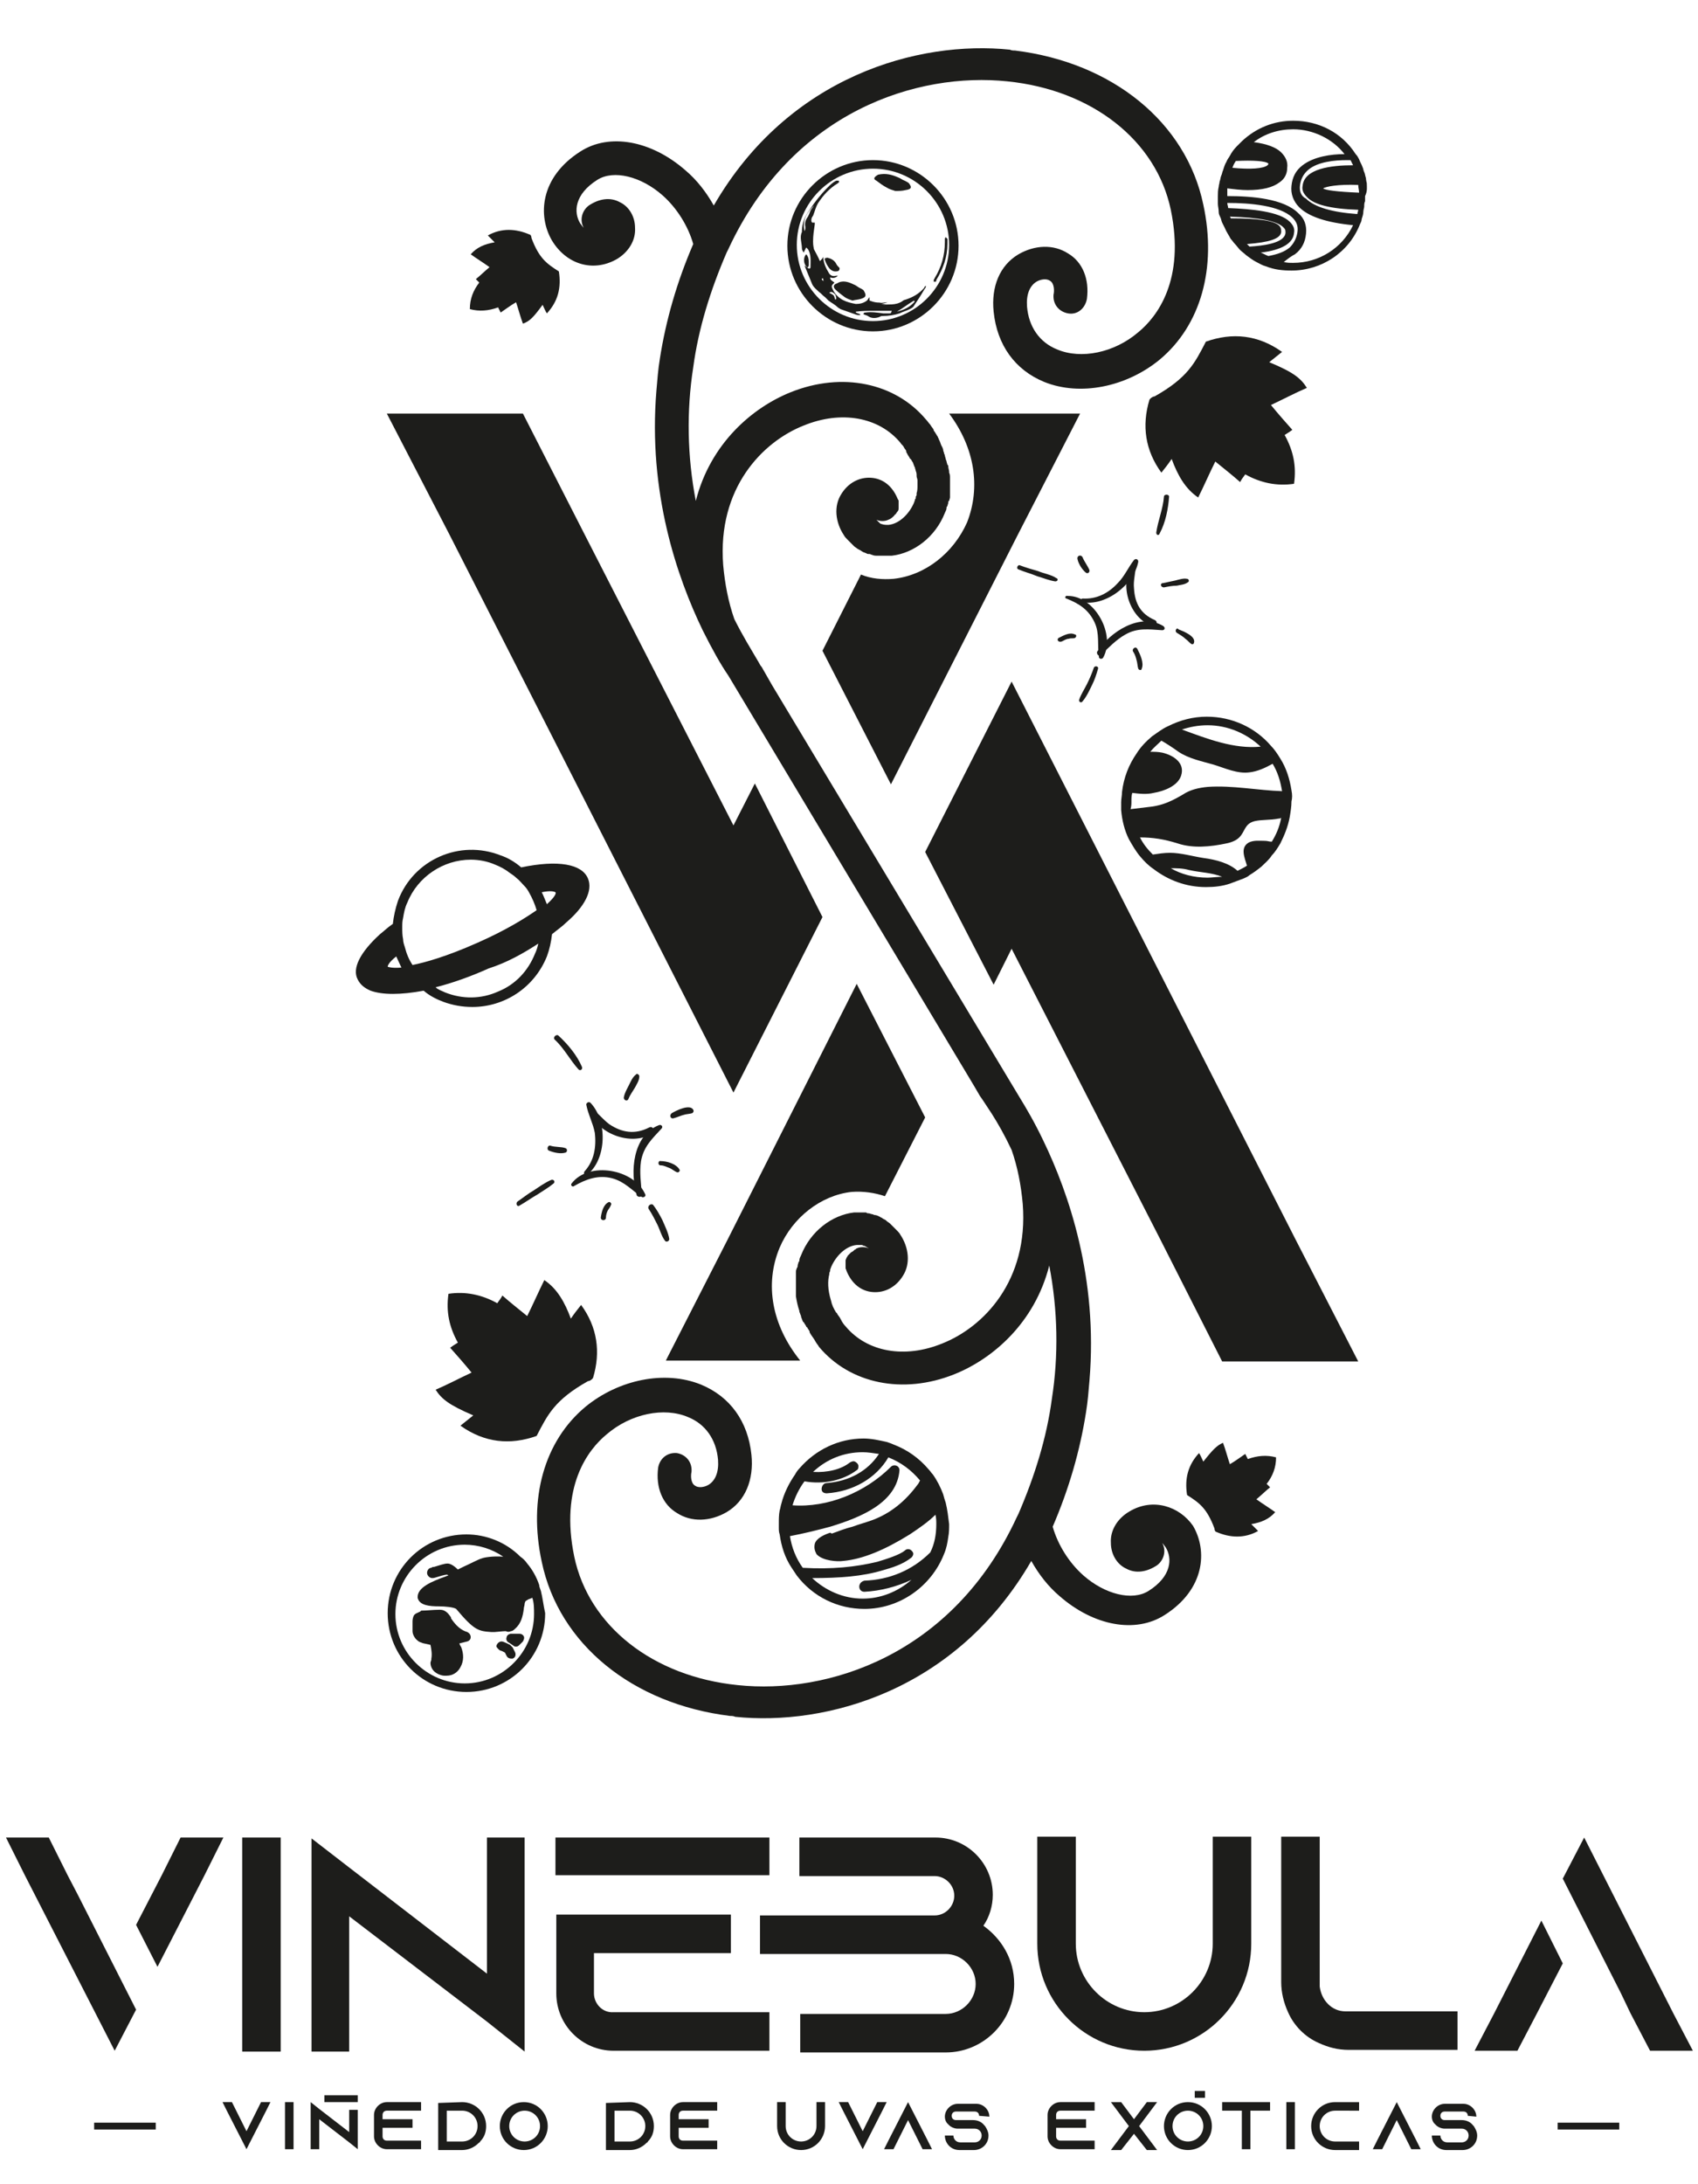 <?xml version="1.0" encoding="utf-8"?>
<!-- Generator: Adobe Illustrator 22.0.0, SVG Export Plug-In . SVG Version: 6.00 Build 0)  -->
<svg version="1.1" id="Layer_1" xmlns="http://www.w3.org/2000/svg" xmlns:xlink="http://www.w3.org/1999/xlink" x="0px" y="0px"
	 viewBox="0 0 198.4 255.1" style="enable-background:new 0 0 198.4 255.1;" xml:space="preserve">
<style type="text/css">
	.st0{fill:#1D1D1B;}
</style>
<g>
	<g>
		<g>
			<path class="st0" d="M102.4,21.1c0.4,0.3,0.8,0.6,1.2,0.8c0.3,0.2,0.7,0.3,1,0.4c0.5,0,0.8,0,1.2-0.1c0.8-0.1,0.7-0.4,0.4-0.8
				c-0.1-0.1-0.3-0.2-0.5-0.3c-0.3-0.1-0.5-0.3-0.8-0.4c-0.7-0.3-1.4-0.5-2.3-0.3C102.1,20.7,102,20.9,102.4,21.1z"/>
			<path class="st0" d="M105.8,35c-0.1,0-0.3,0.1-0.4,0.2c-0.8,0.5-1.6,0.3-2.4,0.4c0.2,0,0.4-0.1,0.6-0.1l0,0c-0.2,0-0.4,0-0.6,0
				l0,0c0.2-0.1,0.5-0.1,0.7-0.2l0,0c-0.3,0-0.7,0.1-1,0.1l0,0c0.1,0,0.3-0.1,0.4-0.1c-0.5,0.1-1,0-1.5-0.2c0-0.1,0-0.3,0-0.4
				c-0.1,0.1-0.2,0.3-0.3,0.4c-0.4,0.3-0.8,0.4-1.3,0.4c-1.1-0.2-2-0.5-2.6-1.5c-0.3-0.6-0.3-0.6,0.1-1c-0.4-0.3-0.5-0.3-0.5-0.6
				c0.3,0.1,0.6,0.1,0.9-0.2c-0.1,0-0.2,0-0.2,0c-0.4,0.1-0.7,0-0.9-0.4c-0.3-0.5-0.6-1.1-0.6-1.8c-0.1,0.2-0.2,0.3-0.4,0.5
				c-0.2-0.5-0.5-1-0.7-1.4C95,28.6,95,28.4,95,28.2c0-0.7,0.1-1.3,0.2-2c0-0.1,0-0.2,0-0.2c-0.1,0-0.3,0-0.3,0
				c-0.1-0.1-0.1-0.2-0.1-0.3c0-0.2,0.1-0.4,0.2-0.5c0.2-0.5,0.3-1,0.6-1.5c0.6-0.9,1.3-1.7,2.3-2.3c0.1-0.1,0.2-0.1,0.1-0.3
				c0,0-0.2,0-0.3,0c-0.4,0.2-0.7,0.5-1,0.8c-0.8,0.8-1.5,1.7-2.1,2.6c-0.5,0.7-0.9,1.5-0.9,2.5v0.1c-0.3,0.6,0,1.3,0,1.9
				c0,0.2,0.1,0.3,0.2,0.5c0.1-0.2,0.2-0.4,0.3-0.6c0.1,0.1,0.1,0.1,0.1,0.1l0.1,0.1c0.4,0.6,0.3,1.4,0.3,2.1c0,0.2-0.2,0.2-0.3,0.1
				c-0.1-0.1-0.3-0.2-0.4-0.3c0.3,0.7,0.6,1.5,0.9,2.2c0.2,0.4,0.5,0.6,0.8,0.9c0.3,0.2,0.4,0.4,0.7,0.6c0.1,0.1,0.3,0.3,0.4,0.4
				c0.4,0.3,0.8,0.5,1.1,0.8c0.1,0.1,0.2,0.1,0.3,0.2c0.6,0.2,1.1,0.4,1.7,0.6c0.2,0.1,0.4,0.1,0.6,0.1c0,0,0,0,0-0.1
				c-0.2-0.1-0.3-0.1-0.5-0.2v-0.1c0.7-0.1,1.4-0.1,2.1-0.1s1.4,0,2.1,0c-0.1,0.3-0.1,0.3-0.3,0.3c-0.2,0-0.5,0-0.7,0
				c-0.7-0.1-1.4-0.2-2.1-0.1c-0.1,0-0.1,0-0.2,0.1v0.1c0.2,0.1,0.3,0.1,0.5,0.2c0.4,0.3,0.9,0.3,1.4,0.1c0.1-0.1,0.3-0.1,0.4-0.1
				c0.6,0,1.3-0.1,1.9-0.3c0.4-0.2,0.8-0.3,1.2-0.5c0.2-0.1,0.4-0.2,0.5-0.4c0.4-0.6,0.8-1.2,1.2-1.9c0.1-0.1,0.2-0.3,0.2-0.4
				c-0.1,0-0.2,0.1-0.2,0.2C107.4,34.3,106.7,34.7,105.8,35z M94.4,25.3c-0.3,0.4-0.4,0.8-0.3,1.2c0,0.2,0,0.3-0.1,0.5
				c-0.3-1.3,0.3-2.2,1.1-3c-0.1,0.2-0.3,0.4-0.4,0.6C94.6,24.9,94.5,25.1,94.4,25.3z M96.2,32.8c-0.1,0-0.1-0.1-0.2-0.2l0.1-0.1
				C96.2,32.5,96.2,32.6,96.2,32.8C96.3,32.8,96.3,32.9,96.2,32.8z M97.6,35c-0.1-0.2-0.1-0.4-0.2-0.5s-0.3-0.2-0.5-0.3
				c0.2-0.2,0.4-0.1,0.7,0.2C97.7,34.7,97.8,34.9,97.6,35z M104.8,36.4c0.7-0.4,1.3-0.9,2-1.3c0,0,0,0.1,0.1,0.1
				C106.3,35.9,105.6,36.2,104.8,36.4z"/>
			<path class="st0" d="M97.6,33.8c0.3,0.3,0.7,0.6,1.1,0.9c0.3,0.2,0.6,0.3,0.9,0.4c0.4-0.1,0.7-0.1,1-0.2c0.7-0.2,0.6-0.5,0.3-1
				c-0.1-0.1-0.3-0.2-0.5-0.3s-0.4-0.3-0.7-0.4c-0.6-0.3-1.3-0.5-1.9-0.1C97.4,33.2,97.3,33.5,97.6,33.8z"/>
			<path class="st0" d="M110.7,27.9c-0.1-0.1-0.1-0.1-0.2-0.2c-0.1,0.1-0.1,0.2-0.1,0.2c0,0.1,0,0.3,0,0.4c0,1.5-0.4,2.9-1.2,4.2
				c0,0.1-0.1,0.1-0.1,0.2c0,0.1,0,0.2,0,0.2c0.1,0,0.2,0,0.2,0c0.1,0,0.1-0.1,0.1-0.2c0.8-1.3,1.3-2.7,1.3-4.2
				C110.7,28.3,110.7,28.1,110.7,27.9L110.7,27.9z"/>
			<path class="st0" d="M97.7,30.8c-0.2-0.4-0.6-0.6-1-0.7c-0.3,0-0.4,0.1-0.3,0.3c0.1,0.3,0.2,0.5,0.4,0.8c0.2,0.3,0.5,0.5,0.8,0.5
				c0.4,0,0.5-0.1,0.5-0.4C97.9,31.1,97.8,31,97.7,30.8z"/>
			<path class="st0" d="M94.4,31.2c0,0,0.1-0.1,0.1-0.2c0-0.2,0-0.3,0-0.5c0-0.3-0.1-0.6-0.3-0.8c-0.4,0.4-0.3,1.2,0.1,1.5
				C94.3,31.2,94.3,31.3,94.4,31.2z"/>
			<path class="st0" d="M102,18.7c-5.5,0-10,4.5-10,10s4.5,10,10,10s10-4.5,10-10S107.5,18.7,102,18.7z M102,37.5
				c-4.9,0-8.9-4-8.9-8.9s4-8.9,8.9-8.9s8.9,4,8.9,8.9S106.9,37.5,102,37.5z"/>
		</g>
		<g>
			<path class="st0" d="M126.4,70.3c2.7,0.6,6.1-2,6.6-4.7c0-0.3-0.3-0.4-0.5-0.2c-0.7,0.9-1.1,1.9-1.9,2.7
				c-1.1,1.2-2.5,1.9-4.1,1.8C126.3,69.9,126.2,70.2,126.4,70.3z"/>
			<path class="st0" d="M132.3,65.9c-1.6,2.4-0.3,6.3,2.3,7.2c0.5,0.2,0.8-0.5,0.3-0.7c-1.6-0.7-2.3-1.9-2.4-3.7
				c-0.1-0.9,0.2-1.8,0.2-2.7C132.7,65.8,132.4,65.7,132.3,65.9z"/>
			<path class="st0" d="M124.6,69.9c1.5,0.6,2.6,1.3,3.3,2.8c0.6,1.3,0.3,2.6,0.5,4c0,0.3,0.4,0.3,0.5,0.1c1.5-2.7-1-7.2-4.1-7.2
				C124.4,69.5,124.4,69.9,124.6,69.9z"/>
			<path class="st0" d="M128.6,76.5c0.9-0.8,1.8-1.8,2.9-2.4c1.4-0.8,2.7-0.6,4.3-0.5c0.3,0,0.4-0.3,0.1-0.5c-2.7-1.6-6.2,0.7-7.7,3
				C128.1,76.3,128.3,76.7,128.6,76.5z"/>
			<path class="st0" d="M137.5,73.9c0.3,0.2,0.7,0.4,1,0.7c0.3,0.2,0.5,0.5,0.7,0.6c0.1,0.1,0.3,0,0.3-0.1c0.3-0.8-1.3-1.4-1.8-1.6
				C137.5,73.2,137.2,73.7,137.5,73.9z"/>
			<path class="st0" d="M132.4,76.1c0.2,0.3,0.3,0.6,0.4,1c0.1,0.3,0.1,0.7,0.2,1c0.1,0.2,0.4,0.2,0.4,0c0.3-0.7-0.2-1.7-0.5-2.3
				C132.7,75.4,132.2,75.8,132.4,76.1z"/>
			<path class="st0" d="M127.8,78c-0.2,0.6-0.5,1.3-0.8,1.9s-0.7,1.2-0.9,1.8c-0.1,0.2,0.2,0.5,0.4,0.2c0.5-0.6,0.8-1.3,1.1-1.9
				c0.3-0.6,0.5-1.2,0.7-1.9C128.4,77.8,127.9,77.7,127.8,78z"/>
			<path class="st0" d="M124.1,74.9c0.2-0.1,0.5-0.3,0.8-0.3c0.2-0.1,0.5,0,0.7-0.1s0.2-0.4,0-0.4c-0.6-0.3-1.3,0.1-1.9,0.4
				C123.4,74.7,123.7,75.1,124.1,74.9z"/>
			<path class="st0" d="M119,66.5c0.7,0.3,1.5,0.5,2.2,0.8c0.7,0.2,1.4,0.5,2.1,0.6c0.3,0,0.4-0.3,0.1-0.4c-0.6-0.4-1.4-0.5-2.1-0.8
				c-0.7-0.2-1.4-0.4-2.2-0.7C118.9,66,118.7,66.4,119,66.5z"/>
			<path class="st0" d="M125.9,65.3c0.1,0.5,0.5,1.2,1,1.6c0.2,0.1,0.4,0,0.4-0.3c-0.2-0.5-0.6-1-0.8-1.5
				C126.3,64.7,125.8,64.9,125.9,65.3z"/>
			<path class="st0" d="M136,58c-0.1,1.4-0.7,2.8-0.9,4.2c0,0.3,0.3,0.4,0.4,0.1c0.7-1.3,1-2.9,1.1-4.3C136.6,57.7,136,57.7,136,58z
				"/>
			<path class="st0" d="M136,68.6c0.5-0.1,1-0.2,1.5-0.2c0.4-0.1,0.9-0.1,1.3-0.4c0.2-0.1,0.1-0.4-0.1-0.4c-0.4-0.1-1,0.1-1.4,0.2
				c-0.5,0.1-0.9,0.2-1.4,0.3C135.5,68.1,135.6,68.6,136,68.6z"/>
		</g>
		<g>
			<path class="st0" d="M68.6,137.2c2.3-1.8,2.4-6.3,0.4-8.4c-0.2-0.2-0.5,0-0.5,0.2c0.2,1.1,0.8,2.2,1,3.3c0.2,1.7-0.1,3.3-1.2,4.5
				C68.1,137.1,68.4,137.4,68.6,137.2z"/>
			<path class="st0" d="M68.8,129.6c0.9,2.8,4.9,4.3,7.4,2.8c0.4-0.3,0.1-1-0.4-0.7c-1.6,0.8-3.1,0.6-4.6-0.4
				c-0.8-0.6-1.3-1.3-2.1-1.9C69,129.2,68.7,129.4,68.8,129.6z"/>
			<path class="st0" d="M67.1,138.5c1.4-0.8,2.8-1.3,4.4-0.9c1.5,0.4,2.3,1.4,3.5,2.2c0.2,0.1,0.5-0.1,0.4-0.3
				c-1.3-3-6.6-3.9-8.6-1.3C66.6,138.4,66.9,138.7,67.1,138.5z"/>
			<path class="st0" d="M75,139.5c-0.1-1.3-0.3-2.6-0.1-3.9c0.3-1.7,1.3-2.6,2.4-3.8c0.2-0.2,0-0.5-0.3-0.4
				c-3.1,1.2-3.4,5.5-2.6,8.2C74.5,139.8,75,139.9,75,139.5z"/>
			<path class="st0" d="M78.7,130.6c0.4-0.1,0.8-0.3,1.2-0.4c0.3-0.1,0.7-0.1,1-0.2c0.1-0.1,0.2-0.2,0.1-0.4c-0.4-0.7-2,0.1-2.5,0.4
				C78.2,130.2,78.3,130.7,78.7,130.6z"/>
			<path class="st0" d="M77.2,136.1c0.4,0,0.7,0.2,1,0.3s0.6,0.4,0.9,0.5c0.2,0.1,0.4-0.2,0.3-0.3c-0.4-0.7-1.5-1-2.2-1
				C76.9,135.5,76.8,136.1,77.2,136.1z"/>
			<path class="st0" d="M75.8,141.2c0.4,0.6,0.7,1.2,1,1.8s0.5,1.4,0.9,1.9c0.1,0.2,0.5,0.1,0.5-0.2c-0.1-0.7-0.5-1.5-0.8-2.2
				c-0.3-0.6-0.7-1.3-1.1-1.8C76,140.5,75.6,140.9,75.8,141.2z"/>
			<path class="st0" d="M70.8,142.2c0-0.3,0.1-0.6,0.2-0.8s0.3-0.4,0.4-0.7c0.1-0.2-0.2-0.4-0.3-0.3c-0.6,0.3-0.8,1.1-0.9,1.8
				C70.2,142.6,70.8,142.6,70.8,142.2z"/>
			<path class="st0" d="M60.7,140.8c0.7-0.4,1.4-0.9,2.1-1.3c0.6-0.4,1.3-0.8,1.9-1.3c0.2-0.2,0-0.5-0.3-0.4c-0.7,0.3-1.4,0.8-2,1.2
				c-0.7,0.4-1.3,0.9-1.9,1.3C60.2,140.5,60.4,141,60.7,140.8z"/>
			<path class="st0" d="M64.2,134.4c0.5,0.2,1.3,0.4,1.9,0.2c0.2-0.1,0.2-0.4,0-0.5c-0.5-0.2-1.2-0.1-1.8-0.3
				C64,133.7,63.8,134.3,64.2,134.4z"/>
			<path class="st0" d="M64.8,121.4c1.1,1,1.8,2.4,2.8,3.5c0.2,0.2,0.5,0,0.4-0.3c-0.6-1.4-1.7-2.7-2.8-3.7
				C64.9,120.8,64.6,121.2,64.8,121.4z"/>
			<path class="st0" d="M73.4,128.4c0.2-0.5,0.5-0.9,0.8-1.4c0.2-0.4,0.5-0.8,0.5-1.3c0-0.2-0.3-0.4-0.4-0.2
				c-0.4,0.3-0.6,0.8-0.8,1.2c-0.2,0.4-0.5,0.9-0.6,1.4C72.8,128.4,73.2,128.7,73.4,128.4z"/>
		</g>
		<path class="st0" d="M150.9,92.3c-0.2-1.3-0.6-2.6-1.3-3.7c-0.3-0.5-0.7-1.1-1.1-1.5c-1.8-2.1-4.5-3.4-7.5-3.4
			c-1.6,0-3.1,0.4-4.5,1.1c-0.7,0.3-1.3,0.8-1.9,1.2c-0.7,0.6-1.3,1.2-1.8,2c-0.9,1.3-1.5,2.8-1.7,4.5c0,0.4-0.1,0.8-0.1,1.2
			c0,0.3,0,0.6,0,0.9c0.1,1.2,0.4,2.4,0.9,3.4c0.4,0.7,0.8,1.4,1.3,2s1,1.1,1.6,1.5c1.7,1.3,3.8,2.1,6.1,2.1c1,0,1.9-0.1,2.8-0.4
			c0.5-0.2,1.1-0.4,1.6-0.6c0.2-0.1,0.5-0.2,0.7-0.4c0.5-0.3,0.9-0.6,1.4-1c0.4-0.4,0.9-0.8,1.2-1.3c0.4-0.4,0.7-0.9,1-1.4
			c0.5-1,0.9-2,1.1-3.1c0.1-0.6,0.2-1.2,0.2-1.8C151,93.2,151,92.8,150.9,92.3z M141.1,84.7c2.4,0,4.6,1,6.2,2.5
			c-3.1,0.3-6.2-0.9-9.2-2C139,84.9,140,84.7,141.1,84.7z M132.2,93.6c0-0.3,0-0.7,0.1-1c0.8,0.1,1.7,0.2,2.5,0
			c1.2-0.2,2.8-0.8,3.2-2c0.5-1.5-0.9-2.4-2.2-2.7c-0.5-0.1-0.9-0.1-1.4-0.1c0.4-0.5,0.9-0.9,1.3-1.3c0.7,0.4,1.3,0.8,2,1.3
			c1.2,0.8,2.7,1.1,4.1,1.5c1.3,0.4,2.8,1.1,4.2,0.9c0.9-0.1,1.8-0.5,2.7-1c0.6,1,0.9,2,1.1,3.2c-2.9-0.1-5.8-0.7-8.7-0.5
			c-1,0.1-2,0.3-2.9,0.9c-1.2,0.7-2.2,1.2-3.6,1.4c-0.8,0.1-1.6,0.2-2.5,0.3C132.2,94.1,132.2,93.9,132.2,93.6z M141.1,102.5
			c-1.6,0-3.1-0.4-4.3-1.1c0.7,0,1.4,0,2.1,0.2c1.3,0.3,2.7,0.3,3.9,0.8C142.2,102.4,141.6,102.5,141.1,102.5z M148.6,98.3
			c-0.3,0-0.5-0.1-0.8-0.1c-0.6,0-1.3-0.1-1.9,0.2c-1,0.6-0.5,1.7-0.2,2.7c-0.3,0.2-0.7,0.4-1.1,0.6c-1-0.9-2.5-1.3-4-1.5
			c-1.3-0.2-2.6-0.6-3.9-0.6c-0.7,0-1.3,0.1-2,0.2c-0.6-0.6-1.1-1.2-1.5-2c1.5,0,2.8,0.2,4.4,0.7c1.8,0.6,3.8,0.4,5.7,0
			c0.5-0.1,1.1-0.3,1.5-0.7c0.7-0.7,0.6-1.6,1.8-1.9c0.9-0.2,1.8-0.1,2.8-0.3c0.1,0,0.2,0,0.3-0.1C149.5,96.6,149.1,97.5,148.6,98.3
			z"/>
		<path class="st0" d="M159.7,21.4c0,0-0.1-0.4-0.1-0.6c-0.1-0.3-0.1-0.5-0.2-0.7c-0.1-0.2-0.1-0.4-0.2-0.6
			c-0.1-0.3-0.3-0.6-0.4-0.9c-0.1-0.2-0.2-0.4-0.4-0.6c-1.6-2.5-4.3-3.9-7.3-3.9c-2.2,0-4.3,0.8-6,2.4c-0.2,0.2-0.4,0.4-0.6,0.6
			c-0.3,0.3-0.6,0.7-0.8,1.1c-0.1,0.2-0.3,0.4-0.4,0.7c-0.2,0.3-0.3,0.7-0.4,1c-0.1,0.2-0.1,0.4-0.2,0.6c-0.1,0.2-0.1,0.5-0.2,0.7
			c0,0.2-0.1,0.4-0.1,0.6c-0.1,0.4-0.1,0.8-0.1,1.1c0,0.1,0,0.1,0,0.2v0.1c0,0.2,0,0.4,0,0.6c0,0.3,0.1,0.6,0.1,1
			c0,0.2,0.1,0.4,0.2,0.6c0.1,0.2,0.1,0.4,0.2,0.6c0.1,0.2,0.2,0.4,0.3,0.6c0.2,0.5,0.5,0.9,0.7,1.3c0.2,0.2,0.3,0.4,0.5,0.6
			s0.4,0.5,0.6,0.7c0.2,0.2,0.5,0.4,0.7,0.6c0.4,0.3,0.8,0.6,1.2,0.8c0.4,0.2,0.7,0.4,1.1,0.5c1,0.4,2,0.5,3,0.5
			c3.5,0,6.7-2.1,8-5.4c0.1-0.2,0.2-0.4,0.2-0.6c0.1-0.3,0.2-0.6,0.2-0.9c0-0.2,0.1-0.4,0.1-0.6s0-0.4,0.1-0.6c0-0.2,0-0.4,0-0.6
			C159.8,22.3,159.7,21.8,159.7,21.4z M149.7,27.1c0-0.2,0-0.5-0.2-0.7c-0.5-0.6-2.4-0.9-5.7-0.9c0-0.1-0.1-0.2-0.1-0.2
			c3.4,0.1,5.6,0.5,6.3,1.3c0.2,0.2,0.2,0.3,0.2,0.6c-0.1,1.2-2.6,1.5-4.2,1.6c-0.1-0.1-0.2-0.2-0.3-0.3
			C148.3,28.3,149.6,27.9,149.7,27.1z M151.2,27.2c0.1-0.5-0.1-0.9-0.5-1.3c-1.2-1.2-4.5-1.5-7.2-1.6c0-0.2-0.1-0.4-0.1-0.6
			c2.7,0,6.1,0.3,7.6,1.7c0.5,0.5,0.7,1,0.6,1.7c-0.1,0.7-0.4,1.3-0.9,1.8c-0.6,0.5-1.4,0.8-2.5,1c-0.3-0.1-0.6-0.3-0.9-0.4
			C149.8,29.2,151.1,28.4,151.2,27.2z M151.3,29.7c0.8-0.6,1.2-1.4,1.3-2.4s-0.2-1.8-0.9-2.4c-1.7-1.7-5.4-2-8.3-2c0,0,0,0,0-0.1
			c0-0.3,0-0.5,0-0.8c0.8,0.1,1.6,0.2,2.4,0.2l0,0c1.7,0,2.9-0.3,3.7-0.9c0.6-0.4,0.9-1,0.9-1.7c0.1-0.7-0.2-1.3-0.7-1.8
			c-0.6-0.6-1.7-1-3.2-1.2c1.3-1,2.9-1.5,4.6-1.5c2.3,0,4.6,1.1,6,2.9c-1.6,0-3.6,0.3-4.9,1.3c-0.8,0.6-1.2,1.4-1.3,2.4
			c-0.1,0.9,0.2,1.8,0.9,2.5c1.1,1.1,3.2,1.8,6.3,2.1c-1.3,2.7-4,4.4-7,4.4c-0.4,0-0.7,0-1.1-0.1C150.5,30.2,150.9,29.9,151.3,29.7z
			 M148.2,19.1L148.2,19.1c0,0.1,0,0.1-0.1,0.2c-0.5,0.4-2,0.5-4.1,0.3c0.1-0.3,0.2-0.5,0.4-0.8C146.4,18.7,147.9,18.8,148.2,19.1z
			 M151.9,21.6c0.1-0.7,0.4-1.3,1-1.8c1.1-0.9,3-1.1,4.5-1.1c0.1,0,0.3,0,0.4,0c0.1,0.2,0.2,0.4,0.3,0.6c-2.6,0-5.7,0.4-5.9,2.4
			c-0.1,0.5,0.1,0.9,0.5,1.3c0.8,0.9,2.8,1.4,6,1.5c0,0.2-0.1,0.3-0.1,0.5c-2.9-0.2-5-0.8-6-1.8C152,22.9,151.8,22.3,151.9,21.6z
			 M158.7,21.6c0,0.3,0.1,0.6,0.1,0.9c-2.6-0.1-4-0.3-4.2-0.5C154.9,21.8,156.3,21.5,158.7,21.6z"/>
		<g>
			<path class="st0" d="M63.2,185.8c-0.1-0.3-0.2-0.5-0.2-0.7c-0.3-0.9-0.8-1.8-1.4-2.5c-0.2-0.3-0.5-0.6-0.8-0.8
				c-1.7-1.7-4-2.6-6.3-2.6c-5.1,0-9.2,4.1-9.2,9.2c0,5.1,4.1,9.2,9.2,9.2s9.2-4.1,9.2-9.2C63.5,187.5,63.4,186.6,63.2,185.8z
				 M56.3,182c-0.4,0.1-1.3,0.6-2.2,1l-0.6,0.3c-0.3-0.3-0.8-0.7-1.2-0.7s-0.9,0.2-1.6,0.4h-0.1c-0.1,0-0.2,0.1-0.2,0.1
				c-0.3,0-0.5,0.3-0.5,0.6s0.3,0.6,0.6,0.6c0.1,0,0.2,0,0.5-0.1s1-0.3,1.2-0.3c0,0,0.1,0,0.2,0.1l0,0c0,0-0.1,0-0.3,0.1
				c-1.7,0.6-3.3,1.3-3.3,2.4v0.1c0.2,0.9,1.4,1,2.5,1c0.7,0,1.7,0.1,2,0.3c2.1,2.5,2.6,2.6,4.1,2.7c0.1,0,0.2,0,0.4,0
				c1-0.1,1.2-0.1,1.3-0.1c0.2,0.1,0.4,0.1,0.6,0c0.2,0,0.4-0.2,0.5-0.3c0.7-0.6,0.9-1.5,1-2.3c0-0.2,0.1-0.4,0.1-0.6
				c0-0.1,0.1-0.3,0.1-0.3c0.1-0.1,0.2-0.1,0.3-0.2l0.5-0.2c0.2,0.6,0.2,1.3,0.2,1.9c0,4.4-3.6,8.1-8.1,8.1c-4.4,0-8.1-3.6-8.1-8.1
				c0-4.4,3.6-8.1,8.1-8.1c1.6,0,3.2,0.5,4.5,1.4C57.6,181.7,56.5,181.9,56.3,182z"/>
			<path class="st0" d="M48.4,188.6c-0.2,0.3-0.2,0.7-0.2,0.8s0,0.3,0,0.4c0,0.2,0,0.4,0,0.7c0,0.4,0.3,0.9,0.6,1.1
				c0.2,0.2,0.4,0.2,0.6,0.3l0.9,0.2c0.1,0.5,0.2,1.1,0.1,1.6v0.1c0,0.1-0.1,0.3-0.1,0.4c0,0.4,0.2,0.9,0.7,1.2
				c0.3,0.2,0.7,0.3,0.9,0.3H52c0.1,0,0.1,0,0.2,0c0.7,0,1.3-0.4,1.6-1c0.4-0.7,0.4-1.5,0.1-2.3c0-0.1-0.1-0.1-0.1-0.2
				c-0.1-0.1-0.1-0.2-0.1-0.3l0,0h0.1l0.8-0.2c0.3-0.1,0.4-0.3,0.4-0.5c0-0.3-0.2-0.5-0.4-0.6l0,0c-0.7-0.2-1.3-0.7-1.9-1.6v-0.1
				c-0.2-0.3-0.4-0.6-0.8-0.8c-0.2-0.1-0.4-0.1-0.6-0.1c-0.7,0-1.4,0.1-2.1,0.1C49.1,188.3,48.7,188.3,48.4,188.6z"/>
			<path class="st0" d="M58.6,192.8c0,0,0.2,0.1,0.4,0.2l0.2,0.4c0.1,0.2,0.3,0.3,0.5,0.3c0.1,0,0.1,0,0.2,0
				c0.3-0.1,0.4-0.4,0.3-0.7l-0.3-0.6c-0.1-0.1-0.2-0.2-0.3-0.3c-0.8-0.4-0.9-0.4-1-0.4c-0.3,0-0.6,0.3-0.6,0.6
				C58.1,192.5,58.4,192.8,58.6,192.8z"/>
			<path class="st0" d="M60,192.2c0.1,0.1,0.2,0.1,0.3,0.1c0.2,0,0.3-0.1,0.4-0.2l0.4-0.4c0.1-0.2,0.2-0.4,0.1-0.6
				c-0.1-0.2-0.3-0.3-0.5-0.3h-1c-0.2,0-0.5,0.2-0.5,0.4c-0.1,0.2,0,0.5,0.2,0.6L60,192.2z"/>
		</g>
		<path class="st0" d="M110.5,175.5c-0.1-0.3-0.2-0.6-0.3-1c-0.3-0.8-0.7-1.6-1.2-2.3c-0.2-0.2-0.3-0.4-0.5-0.6
			c-1.1-1.3-2.5-2.3-4.1-2.9c-0.2-0.1-0.5-0.2-0.8-0.3c-0.9-0.2-1.8-0.4-2.7-0.4c-2.9,0-5.6,1.3-7.5,3.5c-0.2,0.2-0.4,0.5-0.5,0.7
			c-0.7,1-1.3,2.2-1.6,3.4c-0.1,0.3-0.1,0.5-0.2,0.8c-0.1,0.5-0.1,1-0.1,1.5c0,0.2,0,0.3,0,0.5c0,0.3,0,0.5,0.1,0.8
			c0.2,1.4,0.6,2.7,1.4,3.9c0.2,0.3,0.4,0.6,0.6,0.9c1.9,2.5,4.8,3.9,7.9,3.9c4.1,0,7.8-2.6,9.3-6.4c0.3-0.7,0.4-1.3,0.5-2
			c0.1-0.5,0.1-1,0.1-1.5C110.8,177.2,110.7,176.3,110.5,175.5z M100.4,185.3c0,0.3,0.2,0.6,0.6,0.6c1.9-0.1,3.8-0.6,5.5-1.4
			c-1.6,1.4-3.6,2.2-5.7,2.2c-2.2,0-4.3-0.9-5.9-2.4c3.2,0,5.9-0.2,8.2-0.9c1.1-0.3,2.4-0.7,3.4-1.5c0.2-0.2,0.3-0.5,0.1-0.7
			c-0.2-0.3-0.6-0.4-0.9-0.1c-0.6,0.5-2.2,1-3.2,1.3c-2.5,0.6-5.3,0.9-8.7,0.7c-0.8-1.1-1.3-2.4-1.5-3.7c1.6-0.3,3.2-0.7,4.7-1.1
			c3.6-1.1,7.8-2.8,8.1-6.6c0-0.2-0.1-0.4-0.3-0.5c-0.2-0.1-0.5-0.1-0.7,0.1c-3,3-7.4,4.8-11.5,4.5c0.3-1,0.8-2,1.4-2.8
			c2.2,0.4,4.5-0.1,6.1-1.3c0.2-0.1,0.2-0.3,0.2-0.5s-0.2-0.4-0.4-0.5c-0.2-0.1-0.4,0-0.6,0.1c-1,0.8-2.6,1.2-4.3,1.1
			c1.6-1.5,3.6-2.3,5.8-2.3c0.6,0,1.2,0.1,1.9,0.2c-1.3,2-3.5,3.2-6.1,3.4c-0.4,0-0.6,0.4-0.6,0.7s0.2,0.5,0.6,0.5
			c3.1-0.2,5.8-1.8,7.2-4.2c1.5,0.6,2.7,1.5,3.7,2.7c-0.1,0.2-0.2,0.4-0.3,0.5c-1.4,1.9-3.1,3.3-5.2,4.1c-0.8,0.3-1.6,0.5-2.4,0.8
			c-0.8,0.2-1.6,0.5-2.4,0.8L97,179c-0.6,0.2-1.6,0.6-1.8,1.3c-0.1,0.5,0,0.8,0.2,1.2c0.7,0.8,2.5,0.9,3.1,0.8
			c2.3-0.2,4.9-1.3,7.8-3.1c1.2-0.8,2.2-1.5,3-2.3c0.1,0.4,0.1,0.8,0.1,1.1c0,1.2-0.2,2.3-0.7,3.3c-2.1,2.1-4.8,3.2-7.7,3.3
			C100.6,184.7,100.4,185,100.4,185.3z"/>
		<path class="st0" d="M68.7,102.6c-0.7-1.7-3.5-2.2-7.8-1.3c-0.7-0.6-1.5-1.1-2.4-1.4c-4.8-1.9-10.2,0.5-12,5.3
			c-0.3,0.9-0.5,1.8-0.6,2.7c-0.6,0.4-1.1,0.9-1.5,1.2c-2.3,2.1-3.3,4-2.6,5.3c0.3,0.6,0.8,1,1.5,1.3c1.4,0.5,3.5,0.5,6.2,0
			c0.7,0.6,1.5,1,2.3,1.3c1.1,0.4,2.2,0.6,3.4,0.6c3.7,0,7.2-2.2,8.7-5.9c0.3-0.8,0.5-1.7,0.6-2.6c0.6-0.5,1.2-0.9,1.7-1.4
			C68.3,105.9,69.3,104,68.7,102.6z M62.9,110.2c-0.1,0.4-0.2,0.8-0.4,1.2l0,0c-0.8,2-2.3,3.6-4.3,4.4c-2,0.9-4.2,0.9-6.2,0.1
			c-0.4-0.2-0.8-0.3-1.1-0.6c2-0.5,4.2-1.3,6.2-2.2C59.3,112.4,61.2,111.3,62.9,110.2z M55,100.4c1,0,2,0.2,2.9,0.6
			c0.5,0.2,1.1,0.5,1.6,0.9c0.3,0.2,0.6,0.4,0.8,0.6c0.4,0.3,0.7,0.7,1,1c0.2,0.2,0.4,0.5,0.5,0.7c0.4,0.7,0.7,1.4,0.9,2.1
			c-1.3,0.9-3.5,2.3-6.9,3.8c-3.6,1.6-6.1,2.3-7.6,2.6c-0.4-0.6-0.7-1.3-0.9-2.1c-0.1-0.3-0.2-0.6-0.2-0.9c-0.1-0.5-0.1-0.9-0.1-1.4
			c0-0.4,0-0.7,0.1-1.1c0.1-0.6,0.2-1.2,0.5-1.8C48.8,102.4,51.8,100.4,55,100.4z M64.9,104.2C65,104.2,65,104.2,64.9,104.2
			c0.1,0.1,0,0.5-1,1.4c-0.2-0.5-0.4-1-0.6-1.4C64.3,104,64.7,104.1,64.9,104.2z M45.3,112.9c0-0.1,0.1-0.5,1-1.2
			c0.2,0.4,0.4,0.9,0.6,1.3C45.7,113.1,45.3,112.9,45.3,112.9z"/>
		<path class="st0" d="M50.9,162.3c1.4-0.6,2.7-1.3,4.2-2c-0.9-1.1-1.7-2-2.5-2.9c0.4-0.3,0.6-0.4,0.9-0.6c-1-1.8-1.4-3.6-1.1-5.7
			c2-0.3,3.9,0.1,5.7,1.1c0.2-0.3,0.4-0.5,0.6-0.9c0.9,0.8,1.8,1.5,2.9,2.4c0.7-1.4,1.3-2.8,2-4.2c1.5,1,2.4,2.6,3.1,4.5
			c0.4-0.6,0.8-1.1,1.2-1.6c1.9,2.6,2.3,5.5,1.4,8.5c-0.1,0.2-0.4,0.4-0.6,0.4c-3.9,2.2-4.7,3.9-6,6.4c-3.1,1.1-6.1,0.8-8.9-1.2
			c0.5-0.4,1-0.8,1.5-1.2C52.5,164.1,51.6,163.4,50.9,162.3z"/>
		<path class="st0" d="M142.9,168.5c0.3,0.8,0.5,1.6,0.8,2.5c0.7-0.4,1.2-0.8,1.8-1.2c0.1,0.2,0.2,0.4,0.3,0.6
			c1.1-0.4,2.2-0.5,3.3-0.2c0,1.2-0.4,2.2-1.1,3.1c0.1,0.1,0.2,0.2,0.4,0.4c-0.5,0.4-1,0.9-1.6,1.4c0.7,0.5,1.5,1,2.2,1.5
			c-0.7,0.8-1.6,1.2-2.8,1.4c0.3,0.3,0.5,0.5,0.8,0.8c-1.6,0.9-3.3,0.8-4.9,0.1c-0.1,0-0.2-0.2-0.2-0.4c-0.9-2.4-1.8-3-3.2-3.9
			c-0.3-1.9,0.1-3.5,1.4-4.9c0.2,0.3,0.3,0.6,0.5,1C141.7,169.3,142.2,168.8,142.9,168.5z"/>
		<path class="st0" d="M61.1,37.8c-0.3-0.8-0.5-1.6-0.8-2.5c-0.7,0.4-1.2,0.8-1.8,1.2c-0.1-0.2-0.2-0.4-0.3-0.6
			c-1.1,0.4-2.2,0.5-3.3,0.2c0-1.2,0.4-2.2,1.1-3.1c-0.1-0.1-0.2-0.2-0.4-0.4c0.5-0.4,1-0.9,1.6-1.4c-0.7-0.5-1.5-1-2.2-1.5
			c0.7-0.8,1.6-1.2,2.8-1.4c-0.3-0.3-0.5-0.5-0.8-0.8c1.6-0.9,3.3-0.8,4.9-0.1c0.1,0,0.2,0.2,0.2,0.4c0.9,2.4,1.8,3,3.2,3.9
			c0.3,1.9-0.1,3.5-1.4,4.9c-0.2-0.3-0.3-0.6-0.5-1C62.3,37.1,61.9,37.5,61.1,37.8z"/>
		<path class="st0" d="M152.7,45.3c-1.4,0.6-2.7,1.3-4.2,2c0.9,1.1,1.7,2,2.5,2.9c-0.4,0.3-0.6,0.4-0.9,0.6c1,1.8,1.4,3.6,1.1,5.7
			c-2,0.3-3.9-0.1-5.7-1.1c-0.2,0.3-0.4,0.5-0.6,0.9c-0.9-0.8-1.8-1.5-2.9-2.4c-0.7,1.4-1.3,2.8-2,4.2c-1.5-1-2.4-2.6-3.1-4.5
			c-0.4,0.6-0.8,1.1-1.2,1.6c-1.9-2.6-2.3-5.5-1.4-8.5c0.1-0.2,0.4-0.4,0.6-0.4c3.9-2.2,4.7-3.9,6-6.4c3.1-1.1,6.1-0.8,8.9,1.2
			c-0.5,0.4-1,0.8-1.5,1.2C151.2,43.5,152,44.2,152.7,45.3z"/>
		<g>
			<path class="st0" d="M104.4,67.6c-1.3,0.1-2.6,0-3.8-0.5L96.1,76l8,15.6l14.8-29.1l7.3-14.2h-15.3c3,4,3.7,8.6,2.1,12.7
				C111.4,64.6,108.1,67.2,104.4,67.6z"/>
			<polygon class="st0" points="96.1,107.1 88.2,91.5 85.7,96.4 68.3,62.4 61.1,48.3 45.2,48.3 52.5,62.4 85.7,127.6 			"/>
			<path class="st0" d="M99.5,139.2c1.4-0.1,2.7,0.1,3.9,0.5l4.7-9.2l-8-15.6L85,144.8l-7,13.7l-0.2,0.4h3.6h12.1
				c-3.3-4.1-4.2-8.9-2.4-13.2C92.6,142.2,95.9,139.6,99.5,139.2z"/>
			<polygon class="st0" points="151.4,144.8 118.2,79.6 108.1,99.5 116.1,115 118.2,110.8 135.6,144.8 142.8,159 158.7,159 			"/>
			<path class="st0" d="M132,176.5c-1.4,0.8-2.3,2.2-2.2,3.7c0,1.3,0.7,2.5,1.8,3c1.1,0.6,2.4,0.4,3.6-0.4c0.8-0.6,1.1-1.7,0.6-2.6
				c0.2,0.2,0.3,0.4,0.4,0.5c0.8,1.3,0.7,3.4-2,5.1c-1.9,1.2-5.1,0.4-7.6-1.8c-1.7-1.5-3-3.6-3.6-5.7c1.9-4.4,3.2-8.9,3.9-13.4
				c0.2-1.2,0.3-2.5,0.4-3.7c1-11.9-2.4-21.8-5.4-28c-1-2.1-2-3.8-2.8-5.1L90.2,80L89,77.9c-0.2-0.2-0.3-0.5-0.5-0.8
				c-0.7-1.2-1.7-2.8-2.7-4.8c-0.7-2-1.1-4.1-1.3-6.3c-0.7-9,4.6-14.4,9.4-16.3c4.4-1.8,8.8-1,11.3,2c0.1,0.2,0.3,0.3,0.4,0.5
				c0,0.1,0.1,0.1,0.1,0.2c0.1,0.1,0.2,0.2,0.2,0.4c0,0.1,0.1,0.1,0.1,0.2c0.1,0.2,0.2,0.3,0.3,0.5c0,0,0,0.1,0.1,0.1
				c0.1,0.1,0.1,0.2,0.2,0.3c0,0.1,0.1,0.1,0.1,0.2c0,0.1,0.1,0.2,0.1,0.3s0.1,0.1,0.1,0.2c0,0.1,0.1,0.3,0.1,0.4
				c0.1,0.2,0.1,0.4,0.1,0.6l0,0c0,0.2,0.1,0.3,0.1,0.5v0.1c0,0.1,0,0.3,0,0.4v0.1c0,0.3,0,0.6-0.1,0.9c0,0,0,0,0,0.1s0,0.2-0.1,0.3
				v0.1c0,0.1,0,0.2-0.1,0.2v0.1c0,0.1-0.1,0.2-0.1,0.3c-0.6,1.4-1.8,2.5-3,2.6l0,0c-0.3,0-0.5,0-0.8-0.1l0,0
				c-0.1,0-0.2-0.1-0.3-0.2c-0.1-0.1-0.2-0.2-0.3-0.3c0.4,0.2,1,0.2,1.4,0c0.3-0.1,0.5-0.3,0.7-0.5c0,0,0-0.1,0.1-0.1
				c0.1-0.1,0.2-0.3,0.3-0.4c0.1-0.1,0.1-0.3,0.1-0.4l0,0c0-0.2,0-0.5,0-0.7c0-0.1,0-0.2-0.1-0.3c-0.6-1.5-1.7-2.4-3.1-2.5
				s-2.7,0.6-3.5,1.9c-0.9,1.4-0.7,3.3,0.3,4.8c0.1,0.2,0.3,0.4,0.5,0.6l0.1,0.1c0.2,0.2,0.3,0.3,0.5,0.5l0.1,0.1
				c0.1,0.1,0.3,0.2,0.4,0.3c0.1,0,0.1,0.1,0.2,0.1c0.2,0.1,0.3,0.2,0.5,0.3c0.1,0,0.2,0.1,0.3,0.1c0.1,0.1,0.2,0.1,0.4,0.1
				c0.1,0,0.2,0.1,0.3,0.1c0.2,0.1,0.4,0.1,0.6,0.1c0.1,0,0.2,0,0.3,0c0.1,0,0.3,0,0.4,0s0.2,0,0.3,0c0.2,0,0.5,0,0.7,0
				c2.6-0.3,5.1-2.2,6.2-5c0.1-0.2,0.2-0.4,0.2-0.6c0-0.1,0-0.1,0.1-0.2c0-0.1,0.1-0.3,0.1-0.4c0-0.1,0-0.2,0.1-0.2
				c0-0.1,0.1-0.3,0.1-0.4c0-0.1,0-0.2,0-0.3s0-0.3,0-0.4c0-0.1,0-0.2,0-0.3s0-0.3,0-0.4c0-0.1,0-0.2,0-0.3s0-0.3,0-0.4
				c0-0.1,0-0.2,0-0.2c0-0.2,0-0.4-0.1-0.6c0,0,0,0,0-0.1c0-0.2-0.1-0.4-0.1-0.6c0-0.1,0-0.2-0.1-0.2c0-0.1-0.1-0.3-0.1-0.4
				c0-0.1-0.1-0.2-0.1-0.3s-0.1-0.3-0.1-0.4c0-0.1-0.1-0.2-0.1-0.3s-0.1-0.2-0.1-0.4c0-0.1-0.1-0.2-0.1-0.3
				c-0.1-0.1-0.1-0.2-0.2-0.4c0-0.1-0.1-0.2-0.1-0.3c-0.1-0.1-0.1-0.3-0.2-0.4c0-0.1-0.1-0.2-0.1-0.2c-0.1-0.2-0.2-0.3-0.3-0.5
				l-0.1-0.1l0,0c0,0,0,0,0-0.1c-0.1-0.2-0.3-0.4-0.4-0.6c-0.2-0.2-0.3-0.4-0.5-0.6c-3.6-4.3-9.8-5.6-15.8-3.2
				c-4.5,1.8-9.4,6-11.1,12.7c-1-5.2-1.1-10.5-0.3-15.6c0.6-4.5,2-9,3.9-13.4l0.2-0.4c7.5-16.2,22.2-20.7,32.6-19.6
				c9.9,1,17.4,6.9,19.1,15c1.7,8.2-1.6,12.5-3.8,14.3c-2.8,2.4-6.7,3.2-9.5,2c-2-0.8-3.3-2.6-3.5-5c-0.1-1.4,0.3-2.4,1.1-2.9
				c0.5-0.3,1.2-0.4,1.6-0.1c0.5,0.3,0.5,1.2,0.4,1.6c-0.1,1.1,0.6,2,1.7,2.2s2-0.6,2.2-1.7c0.3-2.3-0.5-4.3-2.2-5.3
				c-1.7-1.1-3.9-1-5.8,0.1c-2.2,1.3-3.2,3.8-2.9,6.7c0.4,3.9,2.5,6.8,5.9,8.2c4.2,1.7,9.6,0.6,13.5-2.6c4.8-4,6.7-10.7,5.1-18.1
				c-2-9.6-10.6-16.6-22-18c-0.2,0-0.4,0-0.6-0.1c-10.6-1.1-25.8,3-34.6,18.2c-0.9-1.6-2-3-3.3-4.1c-4-3.5-8.9-4.4-12.3-2.2
				c-4.7,3-5,7.5-3.3,10.4c1.7,2.8,4.8,3.7,7.5,2.2c1.4-0.8,2.3-2.2,2.2-3.7c0-1.3-0.7-2.5-1.8-3C71.3,23,70,23.2,68.8,24
				c-0.8,0.6-1.1,1.7-0.6,2.6c-0.2-0.2-0.3-0.4-0.4-0.5c-0.8-1.3-0.7-3.4,2-5.1c1.9-1.2,5.1-0.4,7.6,1.8c1.7,1.5,3,3.6,3.6,5.7
				c-1.9,4.4-3.2,8.9-3.9,13.4c-0.2,1.2-0.3,2.5-0.4,3.7c-1,11.9,2.4,21.8,5.4,28c1.1,2.2,2.1,4,3,5.3l28.7,47.9l0.7,1.2
				c0.3,0.4,0.8,1.2,1.4,2.1c0.7,1.1,1.5,2.5,2.3,4.2c0.7,2,1.1,4.1,1.3,6.3c0.7,9-4.6,14.4-9.4,16.3c-4.4,1.8-8.8,1-11.3-2
				c-0.2-0.2-0.4-0.5-0.5-0.7c0-0.1-0.1-0.1-0.1-0.2c-0.1-0.2-0.3-0.4-0.4-0.6c0,0,0-0.1-0.1-0.1c-0.3-0.5-0.5-0.9-0.6-1.4
				c-0.4-1.3-0.4-2.3-0.2-3.1c0,0,0,0,0-0.1s0.1-0.2,0.1-0.3v-0.1c0-0.1,0.1-0.2,0.1-0.3c0.6-1.4,1.8-2.5,3-2.6c0.1,0,0.1,0,0.2,0
				s0.2,0,0.3,0l0,0c0.1,0,0.2,0,0.3,0.1h0.1c0.1,0,0.1,0.1,0.2,0.1c0.1,0.1,0.2,0.1,0.3,0.2c-0.4-0.2-1-0.2-1.4,0
				c0,0-0.1,0-0.1,0.1l0,0c-0.1,0-0.2,0.1-0.3,0.2l0,0c-0.1,0.1-0.2,0.1-0.3,0.2c0,0,0,0-0.1,0.1s-0.1,0.1-0.2,0.2
				c-0.1,0.1-0.1,0.2-0.2,0.3c0,0.1-0.1,0.2-0.1,0.3v0.1c0,0.1,0,0.1,0,0.2c0,0.1,0,0.1,0,0.2c0,0.1,0,0.1,0,0.2c0,0.1,0,0.1,0,0.2
				l0,0c0,0.1,0.1,0.2,0.1,0.3c0.6,1.5,1.7,2.4,3.1,2.5s2.7-0.6,3.5-1.9c0.9-1.4,0.7-3.3-0.3-4.8c-0.1-0.2-0.3-0.4-0.5-0.6l-0.1-0.1
				c-0.2-0.2-0.3-0.3-0.5-0.5l-0.1-0.1c-0.1-0.1-0.3-0.2-0.4-0.3l-0.1-0.1c-0.2-0.1-0.4-0.2-0.5-0.3c-0.1,0-0.2-0.1-0.2-0.1
				c-0.2-0.1-0.4-0.2-0.6-0.2c-0.1,0-0.2-0.1-0.3-0.1c-0.1,0-0.3-0.1-0.4-0.1s-0.2,0-0.3-0.1c-0.1,0-0.3,0-0.4,0s-0.2,0-0.3,0
				c-0.2,0-0.5,0-0.7,0c-2.6,0.3-5.1,2.2-6.2,5c-0.1,0.2-0.2,0.4-0.2,0.6c0,0.1,0,0.1-0.1,0.2c0,0.1-0.1,0.3-0.1,0.4
				c0,0.1,0,0.2-0.1,0.3c0,0.1-0.1,0.2-0.1,0.4c0,0.1,0,0.2,0,0.3s0,0.2,0,0.3s0,0.2,0,0.3s0,0.2,0,0.3s0,0.2,0,0.3s0,0.2,0,0.3
				s0,0.2,0,0.4c0,0.1,0,0.2,0,0.2c0,0.1,0,0.3,0,0.4v0.1c0.1,0.6,0.2,1.1,0.4,1.7c0,0,0,0,0,0.1c0.1,0.2,0.1,0.3,0.2,0.5v0.1
				c0.1,0.2,0.1,0.3,0.2,0.5c0,0,0,0.1,0.1,0.1c0.1,0.2,0.2,0.3,0.3,0.5c0,0,0,0.1,0.1,0.1c0.1,0.2,0.2,0.3,0.3,0.5v0.1
				c0.2,0.4,0.5,0.7,0.7,1.1c0.1,0.2,0.3,0.4,0.4,0.6c3.6,4.3,9.8,5.6,15.8,3.2c4.5-1.8,9.4-6,11.1-12.7c1,5.2,1.1,10.5,0.3,15.6
				c-0.6,4.5-2,9-3.9,13.4l-0.2,0.4c-7.5,16.2-22.2,20.7-32.6,19.6c-9.9-1-17.4-6.9-19.1-15c-1.7-8.2,1.6-12.5,3.8-14.3
				c2.8-2.4,6.7-3.2,9.5-2c2,0.8,3.3,2.6,3.5,5c0.1,1.4-0.3,2.4-1.1,2.9c-0.5,0.3-1.2,0.4-1.6,0.1c-0.5-0.3-0.5-1.2-0.4-1.6
				c0.1-1.1-0.6-2-1.7-2.2c-1.1-0.1-2,0.6-2.2,1.7c-0.3,2.3,0.5,4.3,2.2,5.3c1.7,1.1,3.9,1,5.8-0.1c2.2-1.3,3.2-3.8,2.9-6.7
				c-0.4-3.9-2.5-6.8-5.9-8.2c-4.2-1.7-9.6-0.6-13.5,2.6c-4.8,4-6.7,10.7-5.1,18.1c2,9.6,10.6,16.6,22,18c0.2,0,0.4,0,0.6,0.1
				c10.6,1.1,25.8-3,34.6-18.2c0.9,1.6,2,3,3.3,4.1c4,3.5,8.9,4.4,12.3,2.2c4.7-3,5-7.5,3.3-10.4C137.8,175.9,134.7,174.9,132,176.5
				z"/>
		</g>
	</g>
	<g>
		<path class="st0" d="M140.8,245h-1.2v-0.8h1.2V245z"/>
		<path class="st0" d="M41.8,245.5h-3.9v-0.8h3.9V245.5z"/>
		<g>
			<rect x="28.3" y="214.6" class="st0" width="4.5" height="25"/>
			<polygon class="st0" points="9.1,221.3 7.9,219 5.7,214.6 0.7,214.6 2.9,219 13.4,239.5 15.9,234.7 			"/>
			<polygon class="st0" points="18.9,219 15.9,224.8 18.4,229.7 23.9,219 26.1,214.6 21.1,214.6 			"/>
			<polygon class="st0" points="195.5,235.1 185.1,214.6 182.6,219.4 189.4,232.8 189.4,232.8 190.5,235.1 192.8,239.5 197.8,239.5 
							"/>
			<polygon class="st0" points="174.6,235.1 172.3,239.5 177.3,239.5 179.6,235.1 182.6,229.3 180.1,224.3 			"/>
			<polygon class="st0" points="56.9,230.5 40.8,218.1 36.4,214.7 36.4,239.6 40.8,239.6 40.8,223.8 56.9,236.1 61.3,239.6 
				61.3,214.6 56.9,214.6 			"/>
			<path class="st0" d="M141.7,227c0,4.4-3.6,8-8,8s-8-3.6-8-8v-12.5h-4.5V227c0,6.9,5.6,12.5,12.5,12.5c6.9,0,12.5-5.6,12.5-12.5
				v-12.5h-4.5V227z"/>
			<path class="st0" d="M154.2,232v-17.5h-4.5v17c0,1.2,0.3,2.4,0.8,3.5c0.7,1.6,2,2.9,3.6,3.6c1.1,0.5,2.2,0.8,3.5,0.8h12.7v-4.5
				h-13.1C155.6,234.9,154.4,233.6,154.2,232z"/>
			<path class="st0" d="M114.9,224.9c0.7-1,1.1-2.3,1.1-3.6c0-3.7-3-6.7-6.7-6.7H93.4v4.5h15.8c1.2,0,2.3,1,2.3,2.3
				c0,1.2-1,2.3-2.3,2.3H88.8v4.5h21.7c1.9,0,3.5,1.6,3.5,3.5s-1.6,3.5-3.5,3.5l0,0h-17v4.5h17c4.4,0,8-3.6,8-8
				C118.5,228.8,117,226.4,114.9,224.9z"/>
			<path class="st0" d="M69.4,232.8v-3.2v-1.5H76h9.4v-4.5h-16l0,0H65v4.5v1.5v3.2c0,3.7,3,6.7,6.7,6.7h18.2V235H71.7
				C70.4,235.1,69.4,234,69.4,232.8z"/>
			<polygon class="st0" points="89.9,219 89.9,214.6 69.4,214.6 64.9,214.6 64.9,219 69.4,219 			"/>
		</g>
		<g>
			<path class="st0" d="M31.6,245.5l-0.5,1l-2.3,4.5l-2.3-4.5l-0.5-1h1.1l0.5,1l1.2,2.4l1.2-2.4l0.5-1H31.6z"/>
			<path class="st0" d="M33.3,251v-5.5h1v5.5H33.3z"/>
			<path class="st0" d="M41.8,246.4v4.6l-1-0.8l-3.5-2.7v3.5h-1v-5.5l1,0.8l3.5,2.7v-2.6H41.8z"/>
			<path class="st0" d="M44.7,247v0.5h3.5v1h-3.5v1c0,0.3,0.2,0.5,0.5,0.5h4v1h-4c-0.8,0-1.5-0.7-1.5-1.5V247c0-0.8,0.7-1.5,1.5-1.5
				h4v1h-4C44.9,246.5,44.7,246.7,44.7,247z"/>
			<path class="st0" d="M54,245.5c1.5,0,2.8,1.2,2.8,2.8c0,0.7-0.2,1.3-0.7,1.8c0,0.1-0.1,0.1-0.2,0.2c-0.5,0.5-1.2,0.8-1.9,0.8
				h-2.8v-5.5L54,245.5z M52.2,250.1H54c1,0,1.8-0.8,1.8-1.8s-0.8-1.8-1.8-1.8h-1.8V250.1z"/>
			<path class="st0" d="M64,248.3c0,1.5-1.2,2.8-2.8,2.8c-1.5,0-2.8-1.2-2.8-2.8c0-1.5,1.2-2.8,2.8-2.8S64,246.8,64,248.3z
				 M63.1,248.3c0-1-0.8-1.8-1.8-1.8s-1.8,0.8-1.8,1.8s0.8,1.8,1.8,1.8S63.1,249.3,63.1,248.3z"/>
			<path class="st0" d="M73.6,245.5c1.5,0,2.8,1.2,2.8,2.8c0,0.7-0.2,1.3-0.7,1.8c0,0.1-0.1,0.1-0.2,0.2c-0.5,0.5-1.2,0.8-1.9,0.8
				h-2.8v-5.5L73.6,245.5z M71.8,250.1h1.8c1,0,1.8-0.8,1.8-1.8s-0.8-1.8-1.8-1.8h-1.8V250.1z"/>
			<path class="st0" d="M79.3,247v0.5h3.5v1h-3.5v1c0,0.3,0.2,0.5,0.5,0.5h4v1h-4c-0.8,0-1.5-0.7-1.5-1.5V247c0-0.8,0.7-1.5,1.5-1.5
				h4v1h-4C79.5,246.5,79.3,246.7,79.3,247z"/>
			<path class="st0" d="M96.4,245.5v2.8c0,1.5-1.2,2.8-2.8,2.8c-1.5,0-2.8-1.2-2.8-2.8v-2.8h1v2.8c0,1,0.8,1.8,1.8,1.8
				s1.8-0.8,1.8-1.8v-2.8H96.4z"/>
			<path class="st0" d="M103.6,245.5l-0.5,1l-2.3,4.5l-2.3-4.5l-0.5-1h1.1l0.5,1l1.2,2.4l1.2-2.4l0.5-1H103.6z"/>
			<path class="st0" d="M108.9,251h-1.1l-0.5-1l-1.2-2.4l-1.2,2.4l-0.5,1h-1.1l0.5-1l2.3-4.5l2.3,4.5L108.9,251z"/>
			<path class="st0" d="M114.4,247.1L114.4,247.1c0-0.3-0.2-0.5-0.5-0.5h-2.2c-0.3,0-0.5,0.2-0.5,0.5l0,0c0,0.3,0.2,0.5,0.5,0.5h2
				c0.5,0,1,0.2,1.3,0.6c0,0,0,0,0.1,0.1c0.2,0.3,0.4,0.7,0.4,1.1c0,1-0.8,1.7-1.7,1.7h-1.7c-1,0-1.7-0.8-1.7-1.7h1
				c0,0.4,0.3,0.8,0.8,0.8h1.7c0.4,0,0.8-0.3,0.8-0.8c0-0.4-0.3-0.8-0.8-0.8h-2c-0.4,0-0.8-0.2-1-0.4c-0.1-0.1-0.1-0.1-0.2-0.2
				c-0.2-0.2-0.3-0.5-0.3-0.8l0,0c0-0.8,0.7-1.5,1.5-1.5h2.2c0.8,0,1.5,0.7,1.5,1.5l0,0L114.4,247.1z"/>
			<path class="st0" d="M123.4,247v0.5h3.5v1h-3.5v1c0,0.3,0.2,0.5,0.5,0.5h4v1h-4c-0.8,0-1.5-0.7-1.5-1.5V247
				c0-0.8,0.7-1.5,1.5-1.5h4v1h-4C123.6,246.5,123.4,246.7,123.4,247z"/>
			<path class="st0" d="M129.7,251L129.7,251L129.7,251L129.7,251z M135.2,245.5l-2.1,2.8l2.1,2.8H134l-1.5-1.9l-1.5,1.9h-1.2
				l2.1-2.8l-2.1-2.8h1.2l1.5,2l1.5-2H135.2L135.2,245.5z M135.2,251.1L135.2,251.1L135.2,251.1L135.2,251.1z"/>
			<path class="st0" d="M141.6,248.3c0,1.5-1.2,2.8-2.8,2.8c-1.5,0-2.8-1.2-2.8-2.8c0-1.5,1.2-2.8,2.8-2.8
				C140.4,245.5,141.6,246.8,141.6,248.3z M140.6,248.3c0-1-0.8-1.8-1.8-1.8s-1.8,0.8-1.8,1.8s0.8,1.8,1.8,1.8
				S140.6,249.3,140.6,248.3z"/>
			<path class="st0" d="M148.4,245.5v1h-2.3v4.5h-1v-4.5h-2.3v-1H148.4z"/>
			<path class="st0" d="M150.3,251v-5.5h1v5.5H150.3z"/>
			<path class="st0" d="M154.2,248.3c0,1,0.8,1.8,1.8,1.8h2.8v1H156c-1.5,0-2.8-1.2-2.8-2.8c0-1.5,1.2-2.8,2.8-2.8h2.8v1H156
				C155,246.5,154.2,247.3,154.2,248.3z"/>
			<path class="st0" d="M166,251h-1.1l-0.5-1l-1.2-2.4L162,250l-0.5,1h-1.1l0.5-1l2.3-4.5l2.3,4.5L166,251z"/>
			<path class="st0" d="M171.5,247.1L171.5,247.1c0-0.3-0.2-0.5-0.5-0.5h-2.2c-0.3,0-0.5,0.2-0.5,0.5l0,0c0,0.3,0.2,0.5,0.5,0.5h2
				c0.5,0,1,0.2,1.3,0.6c0,0,0,0,0.1,0.1c0.2,0.3,0.4,0.7,0.4,1.1c0,1-0.8,1.7-1.7,1.7H169c-1,0-1.7-0.8-1.7-1.7h1
				c0,0.4,0.3,0.8,0.8,0.8h1.7c0.4,0,0.8-0.3,0.8-0.8c0-0.4-0.3-0.8-0.8-0.8h-2c-0.4,0-0.8-0.2-1-0.4c-0.1-0.1-0.1-0.1-0.2-0.2
				c-0.2-0.2-0.3-0.5-0.3-0.8l0,0c0-0.8,0.7-1.5,1.5-1.5h2.2c0.8,0,1.5,0.7,1.5,1.5l0,0L171.5,247.1z"/>
		</g>
		<path class="st0" d="M18.1,248.7H11v-0.8h7.2v0.8H18.1z"/>
		<path class="st0" d="M189.2,248.7H182v-0.8h7.2V248.7z"/>
	</g>
</g>
</svg>
